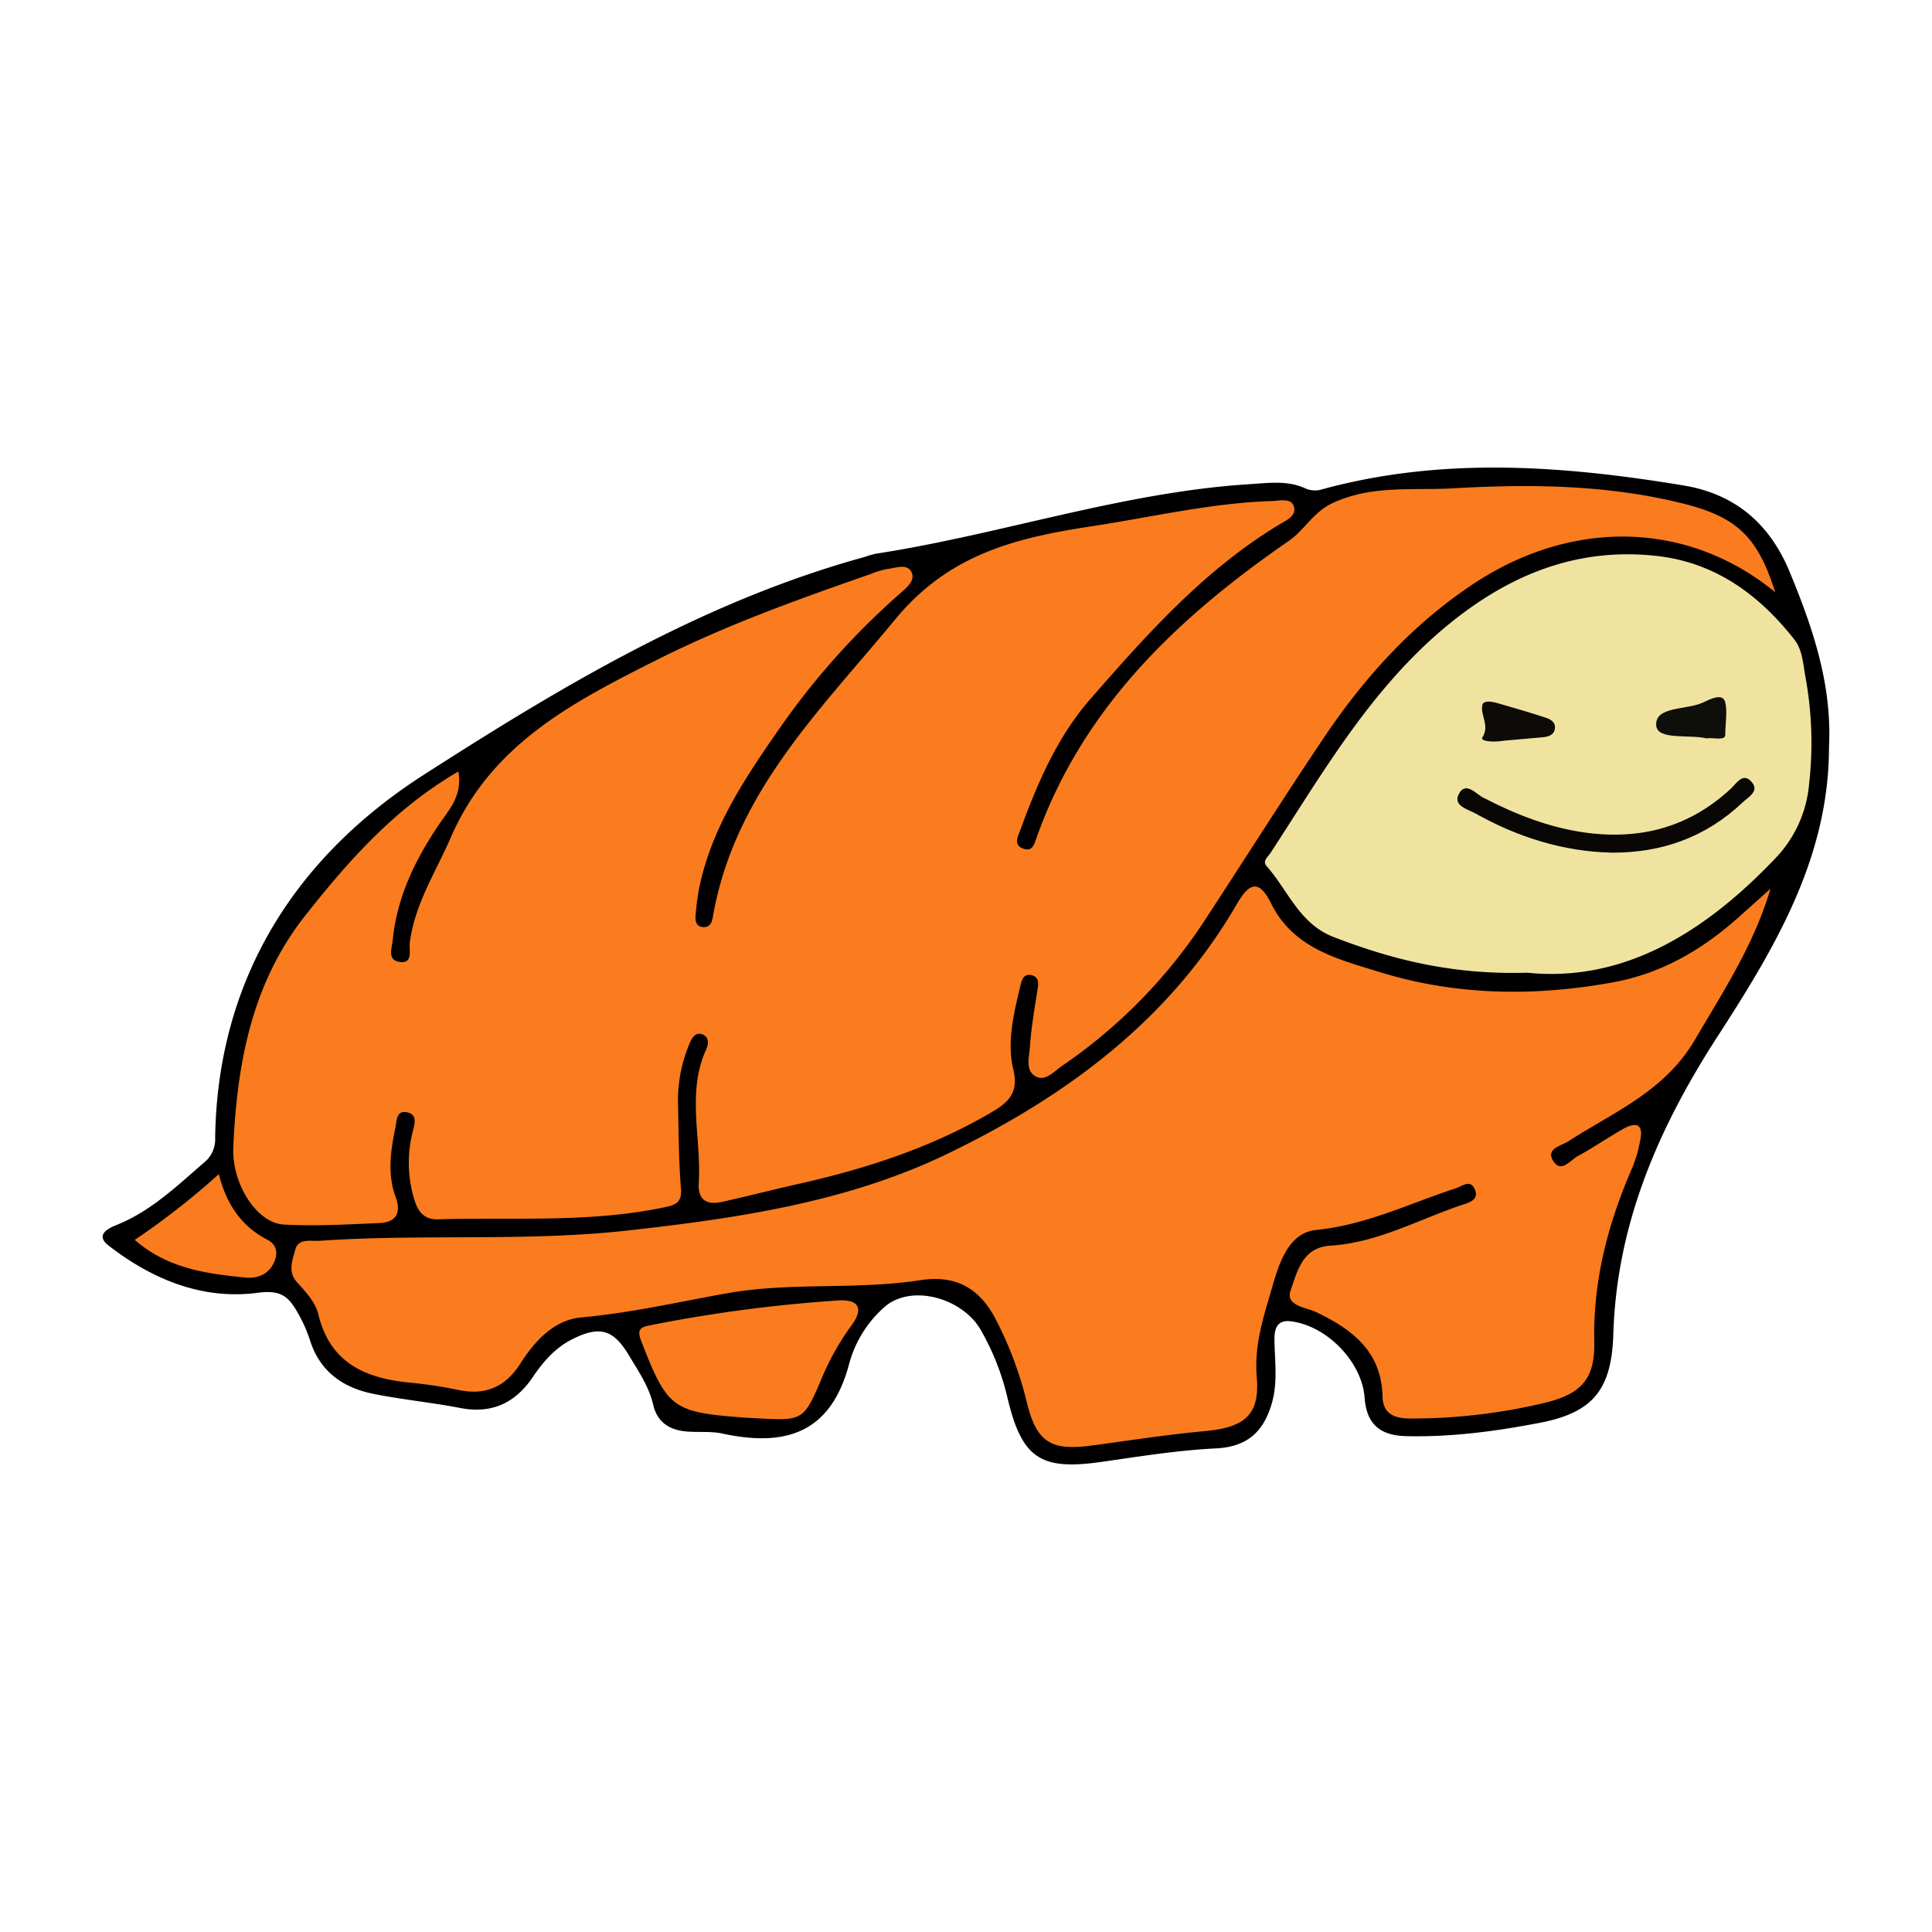 <svg id="레이어_1" data-name="레이어 1" xmlns="http://www.w3.org/2000/svg" viewBox="0 0 500 500"><defs><style>.cls-1{fill:#fa7c1e;}.cls-2{fill:#f0e3a0;}.cls-3{fill:#080705;}.cls-4{fill:#0e0e0a;}.cls-5{fill:#0c0b08;}</style></defs><path d="M473.34,193.42c0,28.59-14.07,52-28.88,74.88-15.22,23.56-26.07,48.43-26.93,76.93-.44,14.35-5.19,20.34-19.06,23-11.41,2.19-22.94,3.74-34.63,3.44-6.61-.18-10.17-3-10.69-10-.7-9.3-9.84-18.62-19.13-19.72-4.54-.54-4.24,3.61-4.16,6.17.16,5,.73,10-.7,15-2.12,7.39-6.31,11.32-14.51,11.73-9.8.48-19.57,2.05-29.31,3.45-16,2.32-20.88-.74-24.63-16.65a64.89,64.89,0,0,0-6.92-17.51c-4.59-8-17.43-11.89-24.56-6.17a30,30,0,0,0-9.46,14.95C215,371.06,203.18,374.5,186.92,371c-3.17-.68-6.56-.22-9.81-.59-4.1-.47-7.06-2.55-8.06-6.82-1.1-4.77-3.84-8.74-6.3-12.85-4-6.67-7.5-7.7-14.56-4.2-4.45,2.22-7.57,5.81-10.29,9.83-4.56,6.75-10.65,9.62-18.88,8-7.43-1.43-15-2.15-22.43-3.65-7.9-1.6-13.86-5.8-16.41-14a37.66,37.66,0,0,0-3.45-7.53c-2.21-3.79-4.3-5.38-10-4.62-14.29,1.9-27.32-3.43-38.64-12.23-3.49-2.71-.2-4.39,2.06-5.31C39,313.49,45.71,307,52.8,300.88a7.71,7.71,0,0,0,2.88-6.45c.62-41.24,20.93-72.7,54-93.92,35.68-22.91,72.47-44.94,114.13-56.38a25.33,25.33,0,0,1,2.91-.84c32.46-5,63.84-15.94,96.86-18,4.79-.3,9.59-1,14.17,1.07a6.09,6.09,0,0,0,4.4.28c31.1-8.49,62.35-6.16,93.58-1,13.17,2.19,22.17,9.72,27.4,22.28C469.17,162.53,474.18,177.21,473.34,193.42Z"/><path class="cls-1" d="M459.42,153.27c-22.53-18.47-52.49-19.17-78.17-2.12-15.59,10.34-28,24-38.39,39.41s-20.41,31.34-30.67,47a134.77,134.77,0,0,1-37.35,38.3c-2,1.36-4.17,4-6.64,2.79-2.95-1.44-1.85-5-1.68-7.55.32-4.77,1.13-9.51,1.87-14.24.29-1.82.82-3.91-1.37-4.47-2.4-.61-2.73,1.82-3.11,3.4-1.65,6.92-3.33,14.08-1.66,21,1.4,5.81-1.11,8.37-5.28,10.85-15.61,9.24-32.58,14.76-50.16,18.72-6.65,1.49-13.25,3.2-19.9,4.68-4,.89-6.36-.42-6.07-5,.71-11.48-3.2-23.21,1.93-34.47.62-1.38.78-3.2-1-3.87s-2.68.87-3.29,2.29a38,38,0,0,0-3,16.27c.17,7.07.16,14.16.75,21.2.29,3.42-1,4.28-3.93,4.91-19.48,4.18-39.27,2.61-58.93,3.19-3.23.09-5-1.58-6-4.67a32.41,32.41,0,0,1-.58-17.92c.4-1.7,1.47-4.49-1.4-5.1s-2.69,2.19-3.07,4c-1.24,6-2.11,12,.08,17.94,1.51,4.08.09,6.52-4.14,6.71-8.29.36-16.62.86-24.88.39-6.84-.39-13.41-10.39-13-20,.93-21.43,4.71-42.16,18.39-59.67C90,223,102,209.31,118.64,199.65c1,5.91-2,9.42-4.53,13-6.38,9.28-11.3,19.12-12.46,30.52-.22,2.17-1.45,5.2,1.6,5.75,3.75.68,2.58-3.07,2.8-4.87,1.24-10.05,6.71-18.3,10.61-27.3,10.45-24.16,31.65-35.06,53.2-45.9,17.86-9,36.63-15.74,55.47-22.29a20.21,20.21,0,0,1,4.34-1.31c2.13-.23,5-1.49,6.19.75s-1.3,4.15-2.94,5.6A193.76,193.76,0,0,0,202.1,188C193,201.06,184,214.25,180.85,230.33a63,63,0,0,0-.84,6.74c-.11,1.32.2,2.68,1.78,2.85,1.88.2,2.43-1,2.72-2.76,5.58-31.92,27.7-53.25,47.19-76.89,14.05-17.05,31.6-21.15,51.07-24.11,15.47-2.36,30.75-6,46.47-6.5,1.94-.06,4.75-.8,5.53,1.2,1,2.63-1.9,3.81-3.69,4.89-19.37,11.69-34.18,28.32-48.83,45.08-8.61,9.85-13.71,21.71-18.15,33.86-.64,1.76-2,4.14.92,5,2.3.72,2.72-1.45,3.33-3.15,12.07-33.71,36.67-56.85,65.15-76.53,4.16-2.88,6.34-7.43,11.26-9.76,10.17-4.8,20.86-3.27,31.29-3.87,20.19-1.17,40.45-.94,60.26,4.12C449.72,134,455,139.22,459.42,153.27Z"/><path class="cls-1" d="M458.2,230c-4.28,14.52-12.23,26.58-19.57,39.11-7.86,13.39-20.95,18.63-32.73,26.25-1.89,1.22-5.94,1.87-3.92,5.1s4.41-.2,6.36-1.27c4-2.18,7.74-4.77,11.69-7,3.41-1.94,5.4-1.34,4.42,3.1a34.81,34.81,0,0,1-1.86,6.55c-6.35,14.49-10.33,29.36-10,45.45.21,9.76-3.48,13.54-13.05,15.82a148,148,0,0,1-34.53,4c-4,0-7.11-1.08-7.22-5.74-.28-11.62-7.8-17.34-17.21-21.81-2.66-1.26-8-1.59-6.55-5.67,1.69-4.77,3-11.07,10.28-11.52,12.37-.76,23.1-6.93,34.56-10.71,1.61-.53,3.77-1.28,2.91-3.6-1.14-3.07-3.26-1.09-5-.53-11.94,3.88-23.21,9.5-36.13,10.78-7.21.71-9.65,8.71-11.4,14.77-2.17,7.5-4.72,14.91-4,23.37.88,10-3.49,13-13.47,13.93-9.79.89-19.53,2.43-29.29,3.73-10.61,1.41-14.24-.87-16.78-11.32a95.19,95.19,0,0,0-7.92-21.17c-4.3-8.42-10.6-11.71-19.68-10.3-16.65,2.57-33.56.41-50.29,3.43-12.38,2.24-24.71,5.05-37.34,6.19-7.13.64-12.1,6.14-15.85,12-3.95,6.16-9.12,8.24-16.14,6.76a107.41,107.41,0,0,0-12-1.83c-11.64-1.09-21-4.85-24.12-17.77-.72-3-3.19-5.74-5.39-8.12-2.66-2.88-1.25-5.87-.57-8.54.79-3.08,4-2.16,6.43-2.33,26.55-1.84,53.26.29,79.74-2.67,28.36-3.17,56.72-7.32,82.69-19.87,30.58-14.79,57.41-34.5,74.86-64.66,3.42-5.91,5.9-6,8.85-.06,5.73,11.54,17.13,14.34,27.9,17.67,19.94,6.18,40.3,6.42,60.72,2.68,12.79-2.35,23.53-8.78,33.05-17.44C453.2,234.49,455.7,232.25,458.2,230Z"/><path class="cls-2" d="M395.3,251.74c-19.43.57-34.94-3.37-50.16-9.24-8.9-3.44-11.78-12.09-17.37-18.38-1.12-1.27.35-2.37,1-3.31,13.21-20.27,25.32-41.35,44-57.43,16.19-13.9,34.42-21.95,56.11-19.49,15,1.7,26.36,10,35.47,21.58,2.22,2.83,2.27,6.57,2.95,10a94.16,94.16,0,0,1,.92,27.16,31.72,31.72,0,0,1-8.64,19.38C441.22,241.35,420.18,254.27,395.3,251.74Z"/><path class="cls-1" d="M197,367.11c-1.51-.08-3-.14-4.53-.25-18.49-1.37-19.79-2.45-26.54-19.85-1.12-2.87-.24-3.53,2.18-4a377,377,0,0,1,48.6-6.44c5.65-.41,6.92,2.13,3.54,6.59a68.51,68.51,0,0,0-8,14.51C208.11,367.34,207.5,367.68,197,367.11Z"/><path class="cls-1" d="M56.63,303.86c2,7.93,5.93,13.55,12.61,17,2.46,1.27,2.73,3.55,1.68,5.84-1.43,3.16-4.32,4.25-7.48,3.92-10-1-20-2.28-28.57-9.74A194.77,194.77,0,0,0,56.63,303.86Z"/><path class="cls-3" d="M417.16,220.67c-12.65-.29-24.32-4-35.29-10.13-2-1.12-5.88-2-4.35-5,1.74-3.44,4.35-.16,6.28.85,8.33,4.33,16.94,7.74,26.31,9.06,14.35,2,27-1.32,37.78-11.29,1.51-1.39,3.18-4.44,5.46-1.77,2.08,2.45-1,3.93-2.46,5.36C441.45,216.67,430.08,220.72,417.16,220.67Z"/><path class="cls-4" d="M441.63,191.08c-4.42-1.05-12.71.53-13-3.31-.4-5,7.73-4,12-5.91,1.83-.83,5.23-2.72,5.87-.08.57,2.42,0,5.51,0,8.33C446.55,191.82,443.55,190.81,441.63,191.08Z"/><path class="cls-5" d="M389.15,191.7c-3.34.54-6.06,0-5.52-.83,2-3.09-.6-5.78,0-8.4.33-1.38,2.68-.86,4.11-.45,4.11,1.17,8.2,2.39,12.26,3.71,1.18.38,2.48,1.07,2.43,2.54-.07,1.84-1.52,2.38-3.11,2.52C395.35,191.16,391.34,191.51,389.15,191.7Z"/></svg>